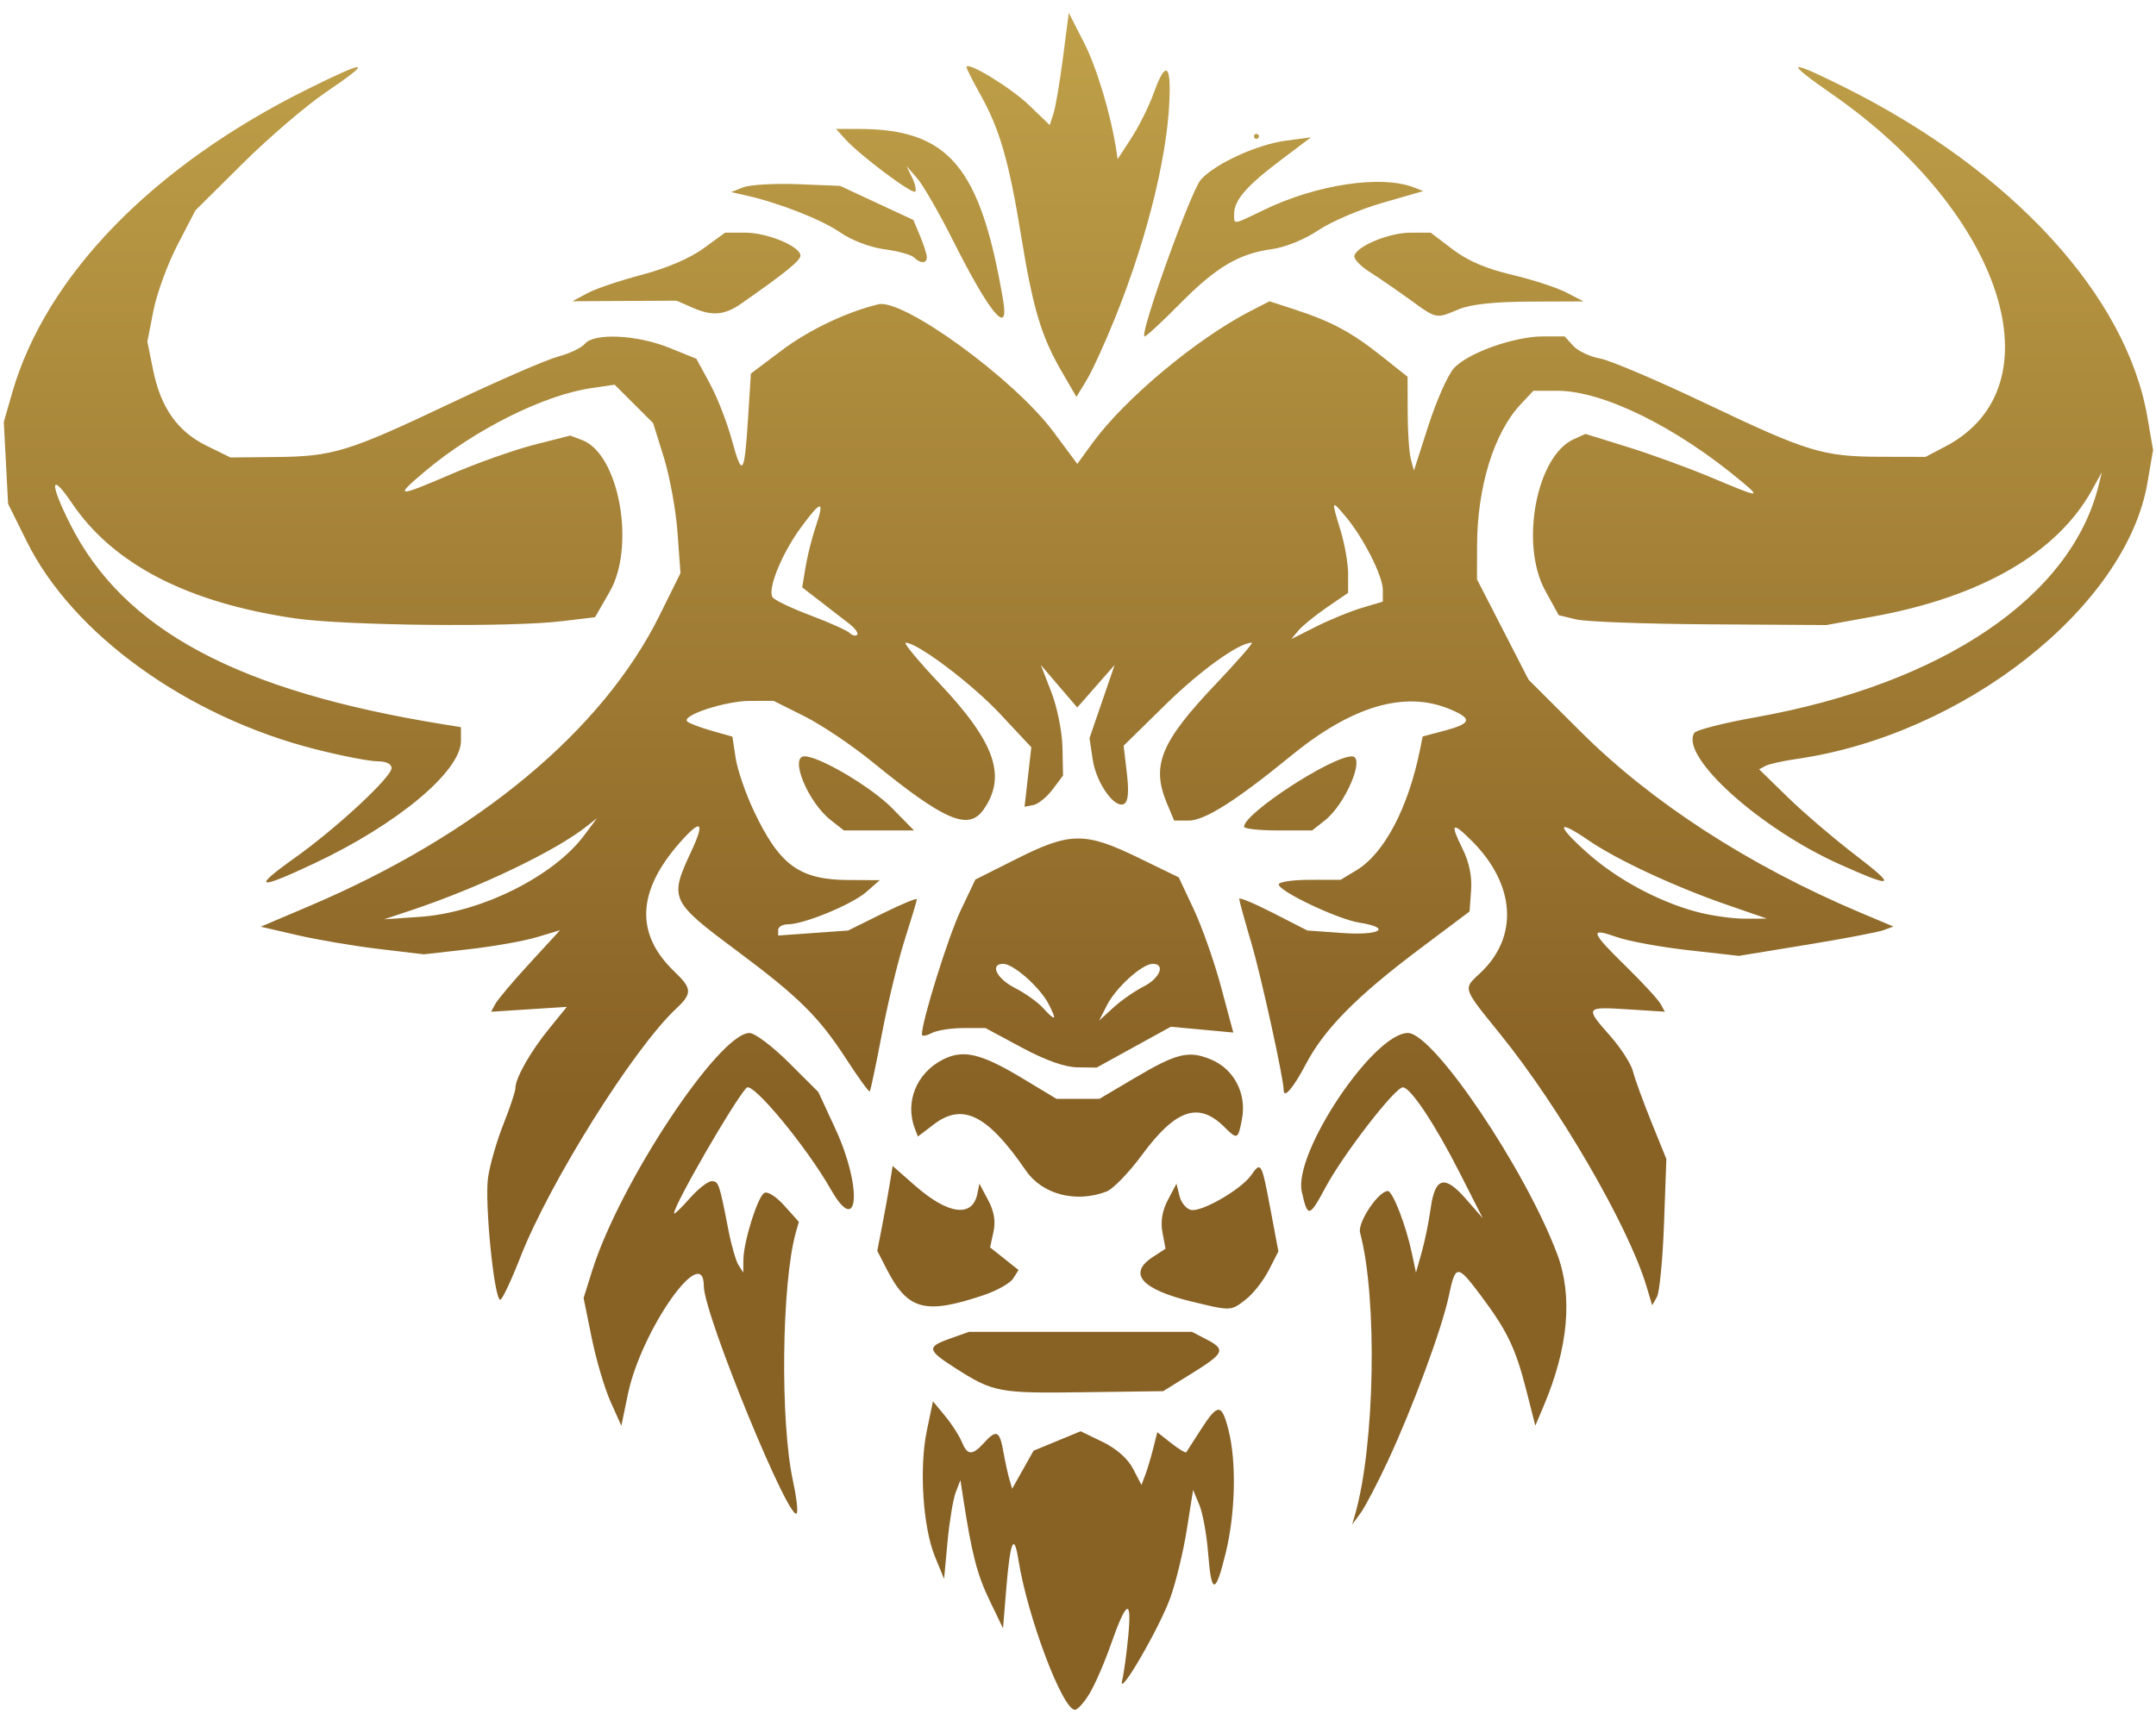<svg width="104" height="83" viewBox="0 0 104 83" fill="none" xmlns="http://www.w3.org/2000/svg">
<g clip-path="url(#clip0_384_242)">
<path fill-rule="evenodd" clip-rule="evenodd" d="M53.566 79.401C53.267 80.253 52.81 81.299 52.551 81.725C52.293 82.151 51.978 82.5 51.852 82.5C51.253 82.5 49.557 77.999 49.126 75.265C48.915 73.929 48.731 74.351 48.545 76.593L48.383 78.567L47.732 77.216C47.136 75.977 46.879 74.987 46.475 72.369L46.328 71.416L46.1 72.012C45.975 72.339 45.798 73.412 45.706 74.395L45.54 76.183L45.1 75.11C44.519 73.695 44.333 70.83 44.707 69.039L45.003 67.615L45.589 68.323C45.911 68.713 46.272 69.273 46.392 69.568C46.66 70.229 46.9 70.243 47.458 69.628C48.066 68.958 48.219 69.025 48.4 70.045C48.488 70.537 48.619 71.14 48.692 71.386L48.824 71.833L49.34 70.916L49.857 69.998L50.992 69.529L52.127 69.06L53.189 69.574C53.853 69.896 54.403 70.381 54.656 70.87L55.061 71.651L55.242 71.176C55.341 70.914 55.513 70.342 55.624 69.903L55.825 69.106L56.496 69.633C56.864 69.922 57.191 70.12 57.223 70.072C57.254 70.024 57.573 69.529 57.931 68.972C58.75 67.697 58.932 67.704 59.264 69.018C59.648 70.539 59.593 72.998 59.133 74.898C58.634 76.961 58.433 76.969 58.276 74.932C58.207 74.047 58.016 73.001 57.852 72.608L57.552 71.892L57.25 73.799C57.084 74.848 56.728 76.324 56.459 77.078C55.934 78.552 53.889 82.061 54.133 81.07C54.214 80.742 54.346 79.777 54.426 78.924C54.602 77.061 54.336 77.208 53.566 79.401ZM69.885 62.543C69.556 64.106 68.146 67.919 66.938 70.513C66.436 71.59 65.845 72.716 65.625 73.016L65.225 73.561L65.363 73.084C66.323 69.757 66.451 62.624 65.606 59.476C65.476 58.991 66.49 57.47 66.944 57.47C67.18 57.47 67.818 59.114 68.101 60.45L68.303 61.404L68.579 60.425C68.731 59.888 68.925 58.94 69.01 58.319C69.219 56.797 69.68 56.669 70.709 57.847L71.525 58.782L70.41 56.585C69.216 54.234 68.038 52.465 67.669 52.465C67.292 52.465 64.798 55.692 63.944 57.285C63.156 58.755 63.078 58.77 62.795 57.5C62.379 55.638 66.254 49.843 67.914 49.843C69.146 49.843 73.572 56.398 75.114 60.509C75.876 62.538 75.655 65.021 74.463 67.838L74.06 68.79L73.625 67.081C73.11 65.058 72.706 64.215 71.45 62.536C70.291 60.987 70.212 60.987 69.885 62.543ZM38.39 59.464C37.702 61.904 37.626 68.629 38.255 71.475C38.407 72.164 38.492 72.848 38.442 72.995C38.189 73.752 33.95 63.426 33.95 62.053C33.95 59.881 30.921 64.204 30.285 67.283L29.973 68.794L29.453 67.636C29.167 66.999 28.757 65.612 28.542 64.554L28.151 62.63L28.568 61.302C29.894 57.082 34.685 49.843 36.153 49.843C36.409 49.843 37.26 50.483 38.046 51.267L39.474 52.69L40.298 54.469C41.599 57.278 41.425 59.751 40.09 57.411C38.896 55.316 36.295 52.175 36.011 52.484C35.383 53.165 32.515 58.136 32.515 58.544C32.515 58.618 32.849 58.3 33.257 57.837C33.665 57.373 34.147 56.994 34.329 56.994C34.664 56.994 34.698 57.091 35.142 59.378C35.282 60.099 35.5 60.85 35.626 61.047L35.855 61.404L35.859 60.792C35.864 59.93 36.538 57.763 36.864 57.562C37.018 57.467 37.438 57.732 37.835 58.175L38.534 58.955L38.39 59.464ZM58.19 64.622C59.142 65.115 59.066 65.293 57.487 66.271L56.109 67.125L52.261 67.177C48.183 67.233 47.911 67.182 46.083 66.013C44.713 65.138 44.688 64.989 45.844 64.581L46.74 64.264H52.12H57.499L58.19 64.622ZM48.872 61.691C48.729 61.917 48.083 62.279 47.437 62.496C44.617 63.442 43.785 63.217 42.77 61.235L42.318 60.352L42.541 59.209C42.664 58.581 42.831 57.66 42.912 57.164L43.06 56.26L44.139 57.208C45.744 58.616 46.913 58.765 47.148 57.59L47.243 57.113L47.664 57.905C47.955 58.451 48.035 58.929 47.922 59.442L47.758 60.187L48.445 60.733L49.131 61.279L48.872 61.691ZM61.203 61.288C60.949 61.786 60.454 62.418 60.103 62.692C59.846 62.895 59.682 63.025 59.496 63.09C59.154 63.209 58.733 63.104 57.508 62.808C55.064 62.219 54.386 61.451 55.606 60.654L56.222 60.252L56.074 59.464C55.975 58.936 56.062 58.418 56.338 57.895L56.75 57.113L56.896 57.708C56.976 58.035 57.228 58.339 57.456 58.382C57.982 58.483 59.872 57.39 60.352 56.707C60.831 56.025 60.855 56.068 61.292 58.391L61.666 60.383L61.203 61.288ZM80.381 55.922L80.268 59.045C80.206 60.762 80.052 62.352 79.927 62.575L79.698 62.983L79.419 62.055C78.547 59.154 75.225 53.427 72.366 49.897C71.181 48.434 70.776 47.957 70.861 47.595C70.907 47.398 71.099 47.234 71.388 46.965C73.271 45.211 73.112 42.682 70.987 40.564C70.039 39.618 69.933 39.713 70.55 40.956C70.871 41.602 71.011 42.285 70.962 42.958L70.887 43.981L68.496 45.776C65.446 48.065 63.879 49.652 62.989 51.351C62.394 52.487 61.922 53.038 61.922 52.597C61.922 52.055 60.842 47.134 60.374 45.546C60.047 44.435 59.778 43.456 59.775 43.37C59.772 43.283 60.511 43.592 61.417 44.055L63.063 44.898L64.764 45.019C66.582 45.148 67.173 44.773 65.556 44.515C64.515 44.349 61.683 43.003 61.683 42.674C61.683 42.553 62.355 42.453 63.177 42.453L64.671 42.452L65.453 41.977C66.773 41.174 67.93 38.975 68.493 36.194L68.626 35.537L69.697 35.251C70.984 34.908 71.038 34.676 69.939 34.218C67.765 33.312 65.221 34.06 62.273 36.47C59.62 38.64 58.114 39.593 57.34 39.593H56.638L56.291 38.767C55.524 36.935 55.982 35.812 58.64 33.013C59.685 31.912 60.47 31.012 60.384 31.012C59.762 31.012 57.908 32.343 56.213 34.006L54.201 35.981L54.356 37.296C54.462 38.191 54.422 38.666 54.233 38.783C53.786 39.058 52.882 37.795 52.711 36.656L52.555 35.617L53.161 33.851L53.767 32.085L52.866 33.111L51.964 34.137L51.085 33.111L50.206 32.085L50.715 33.396C50.996 34.121 51.236 35.313 51.251 36.063L51.278 37.42L50.777 38.089C50.501 38.458 50.084 38.797 49.849 38.843L49.422 38.926L49.585 37.491L49.748 36.056L48.244 34.447C46.882 32.991 44.259 31.012 43.69 31.012C43.565 31.012 44.298 31.897 45.32 32.979C48 35.817 48.572 37.458 47.443 39.065C46.717 40.099 45.567 39.605 42.078 36.762C41.092 35.958 39.617 34.967 38.801 34.559L37.318 33.818L36.172 33.82C34.968 33.823 32.822 34.533 33.157 34.818C33.264 34.909 33.797 35.11 34.341 35.264L35.33 35.544L35.485 36.572C35.57 37.137 35.966 38.29 36.365 39.133C37.605 41.752 38.562 42.45 40.931 42.462L42.437 42.469L41.791 43.036C41.101 43.641 38.782 44.599 38.005 44.599C37.747 44.599 37.536 44.721 37.536 44.869V45.14L39.223 45.02L40.91 44.899L42.57 44.078C43.483 43.626 44.229 43.317 44.227 43.391C44.225 43.465 43.962 44.342 43.643 45.339C43.324 46.337 42.829 48.375 42.544 49.868C42.259 51.362 41.994 52.619 41.955 52.661C41.916 52.703 41.405 51.999 40.819 51.096C39.493 49.052 38.531 48.102 35.503 45.846C32.334 43.484 32.279 43.363 33.343 41.083C34.022 39.629 33.826 39.484 32.783 40.669C30.723 43.008 30.638 45.07 32.526 46.874C33.39 47.7 33.402 47.933 32.615 48.669C30.554 50.597 26.505 57.061 25.096 60.673C24.658 61.796 24.223 62.715 24.131 62.715C23.838 62.715 23.368 57.998 23.543 56.815C23.634 56.192 23.969 55.031 24.287 54.234C24.605 53.437 24.864 52.654 24.864 52.494C24.864 52.015 25.586 50.745 26.492 49.63L27.343 48.583L25.517 48.7L23.691 48.817L23.896 48.436C24.008 48.227 24.756 47.342 25.558 46.47L27.015 44.884L25.891 45.221C25.273 45.407 23.794 45.669 22.605 45.803L20.443 46.047L18.278 45.789C17.087 45.648 15.318 45.347 14.347 45.123L12.581 44.714L14.978 43.693C23.045 40.258 29.067 35.25 31.82 29.684L32.824 27.654L32.683 25.698C32.605 24.622 32.309 22.993 32.024 22.078L31.506 20.415L30.577 19.488L29.648 18.562L28.511 18.729C26.22 19.067 22.894 20.731 20.517 22.729C18.995 24.008 19.106 24.021 21.769 22.876C23.011 22.342 24.81 21.705 25.767 21.46L27.506 21.017L28.085 21.236C29.863 21.91 30.67 26.36 29.411 28.549L28.703 29.781L27.082 29.975C24.595 30.274 16.635 30.188 14.225 29.836C9.052 29.081 5.462 27.226 3.472 24.28C2.431 22.738 2.376 23.279 3.373 25.267C5.944 30.398 11.46 33.354 21.457 34.961L22.235 35.086V35.747C22.235 37.209 19.195 39.754 15.189 41.646C12.398 42.964 12.119 42.888 14.232 41.385C16.231 39.963 18.887 37.497 18.887 37.063C18.887 36.858 18.626 36.733 18.201 36.733C17.823 36.733 16.483 36.472 15.223 36.153C9.052 34.592 3.515 30.61 1.298 26.138L0.391 24.308L0.287 22.334L0.183 20.361L0.588 18.952C2.205 13.326 7.351 8.026 14.788 4.325C17.767 2.842 18.039 2.879 15.718 4.452C14.766 5.097 12.96 6.644 11.705 7.89L9.424 10.154L8.558 11.823C8.083 12.741 7.562 14.164 7.401 14.986L7.108 16.481L7.382 17.838C7.75 19.668 8.56 20.817 9.966 21.508L11.117 22.073L13.269 22.052C16.075 22.026 16.782 21.809 21.756 19.448C24.058 18.355 26.385 17.345 26.929 17.203C27.472 17.061 28.05 16.784 28.213 16.588C28.657 16.055 30.725 16.152 32.276 16.778L33.591 17.309L34.237 18.499C34.592 19.154 35.066 20.361 35.289 21.182C35.804 23.072 35.908 22.946 36.081 20.228L36.221 18.025L37.697 16.914C39.019 15.92 40.816 15.061 42.367 14.683C43.567 14.39 48.929 18.293 50.813 20.832L51.966 22.384L52.685 21.394C54.237 19.257 57.722 16.343 60.325 15.006L61.239 14.537L62.477 14.941C64.226 15.511 65.203 16.037 66.644 17.182L67.899 18.18L67.902 19.888C67.904 20.828 67.973 21.846 68.055 22.152L68.204 22.708L68.9 20.544C69.282 19.353 69.832 18.11 70.122 17.78C70.77 17.043 73.026 16.233 74.431 16.233H75.476L75.887 16.686C76.113 16.935 76.695 17.21 77.179 17.297C77.664 17.384 79.943 18.353 82.244 19.449C87.212 21.816 87.92 22.032 90.731 22.04L92.883 22.045L93.839 21.544C99.332 18.668 96.653 10.301 88.403 4.563C86.029 2.912 86.183 2.816 88.973 4.208C97.047 8.237 102.578 14.263 103.586 20.13L103.858 21.715L103.586 23.3C102.557 29.291 94.719 35.461 86.667 36.62C86.009 36.714 85.333 36.865 85.164 36.955L84.856 37.119L86.239 38.469C87.001 39.212 88.484 40.48 89.536 41.286C91.512 42.801 91.368 42.879 88.749 41.707C84.88 39.976 81.026 36.495 81.727 35.365C81.814 35.224 83.134 34.886 84.66 34.614C93.716 32.998 99.935 28.786 101.241 23.384L101.386 22.788L100.919 23.633C99.24 26.676 95.58 28.797 90.373 29.746L88.101 30.159L82.483 30.125C79.393 30.106 76.488 29.999 76.028 29.887L75.191 29.684L74.539 28.5C73.31 26.269 74.108 22.013 75.908 21.195L76.479 20.936L78.523 21.571C79.646 21.92 81.451 22.578 82.533 23.033C84.881 24.02 84.962 24.032 84.037 23.255C80.894 20.614 77.329 18.855 75.124 18.855H73.966L73.351 19.51C72.065 20.88 71.256 23.503 71.25 26.324L71.246 27.953L72.491 30.376L73.736 32.799L76.257 35.313C79.684 38.73 84.39 41.776 89.717 44.025L91.332 44.706L90.856 44.882C90.593 44.979 88.916 45.297 87.129 45.59L83.879 46.121L81.448 45.849C80.111 45.699 78.559 45.415 78 45.217C76.651 44.741 76.714 44.945 78.436 46.632C79.235 47.415 79.983 48.226 80.098 48.436L80.309 48.816L78.527 48.702C76.46 48.57 76.444 48.595 77.677 49.991C78.19 50.571 78.682 51.339 78.771 51.696C78.86 52.053 79.258 53.15 79.657 54.134L80.381 55.922ZM28.327 39.851C26.812 41.058 23.145 42.816 19.844 43.919L18.529 44.358L20.256 44.239C23.185 44.037 26.699 42.293 28.178 40.308L28.8 39.474L28.327 39.851ZM76.547 41.134C77.964 42.405 79.984 43.498 81.831 43.994C82.518 44.178 83.565 44.328 84.156 44.327L85.232 44.324L83.32 43.663C80.79 42.788 77.999 41.489 76.627 40.547C75.085 39.49 75.045 39.788 76.547 41.134ZM39.092 29.692C40.011 30.038 40.863 30.42 40.986 30.543C41.109 30.665 41.27 30.704 41.345 30.63C41.42 30.555 41.249 30.315 40.967 30.097C40.684 29.879 40.058 29.395 39.575 29.021L38.697 28.342L38.86 27.353C38.95 26.809 39.168 25.938 39.345 25.419C39.793 24.103 39.62 24.11 38.637 25.448C37.715 26.704 37.017 28.415 37.264 28.814C37.35 28.952 38.172 29.348 39.092 29.692ZM64 29.311C63.434 29.7 62.817 30.202 62.629 30.428L62.288 30.838L63.479 30.237C64.135 29.906 65.129 29.499 65.688 29.332L66.704 29.029V28.463C66.704 27.794 65.767 25.944 64.917 24.933C64.213 24.096 64.21 24.102 64.674 25.627C64.87 26.27 65.03 27.204 65.03 27.701V28.605L64 29.311ZM55.075 55.74C54.453 56.586 53.687 57.375 53.374 57.494C51.891 58.056 50.277 57.634 49.482 56.476C47.64 53.794 46.442 53.191 45.053 54.247L44.277 54.837L44.134 54.466C43.64 53.182 44.2 51.786 45.473 51.13C46.458 50.621 47.316 50.823 49.324 52.033L50.965 53.021H51.999H53.033L54.684 52.044C56.766 50.81 57.332 50.671 58.419 51.123C59.527 51.585 60.141 52.764 59.911 53.988C59.722 54.987 59.687 55.004 59.059 54.378C57.817 53.14 56.712 53.518 55.075 55.74ZM56.478 49.541L54.688 50.526L52.898 51.512L51.971 51.5C51.363 51.492 50.441 51.164 49.291 50.547L47.538 49.605H46.466C45.876 49.605 45.186 49.716 44.932 49.851C44.677 49.987 44.469 50.014 44.47 49.911C44.472 49.256 45.745 45.182 46.337 43.937L47.048 42.44L49.046 41.436C51.617 40.145 52.348 40.138 54.908 41.384L56.86 42.334L57.588 43.884C57.988 44.736 58.58 46.42 58.903 47.627L59.491 49.821L57.985 49.681L56.478 49.541ZM48.952 47.667C49.445 47.918 50.053 48.35 50.304 48.626C50.924 49.309 51.003 49.256 50.58 48.441C50.164 47.638 48.886 46.506 48.396 46.506C47.729 46.506 48.07 47.219 48.952 47.667ZM55.605 46.506C55.096 46.506 53.828 47.652 53.397 48.501L53.018 49.247L53.705 48.619C54.082 48.273 54.741 47.814 55.168 47.599C55.953 47.204 56.232 46.506 55.605 46.506ZM38.812 36.494C39.529 36.494 42.026 37.972 43.025 38.986L44.09 40.07H42.4H40.709L40.072 39.57C38.968 38.705 38.063 36.494 38.812 36.494ZM65.209 36.496C65.884 36.491 64.907 38.803 63.901 39.592L63.292 40.07H61.651C60.748 40.07 60.009 39.989 60.009 39.891C60.01 39.247 64.211 36.505 65.209 36.496ZM56.423 4.297C56.423 7.077 55.432 11.245 53.813 15.279C53.313 16.524 52.683 17.905 52.413 18.347L51.923 19.15L51.182 17.87C50.223 16.212 49.819 14.848 49.251 11.346C48.68 7.827 48.222 6.231 47.318 4.615C46.935 3.929 46.621 3.31 46.621 3.24C46.621 2.923 48.751 4.219 49.645 5.08L50.636 6.034L50.819 5.472C50.919 5.163 51.126 3.944 51.278 2.764L51.555 0.619L52.287 2.049C52.904 3.256 53.584 5.52 53.847 7.247L53.913 7.678L54.58 6.651C54.947 6.087 55.43 5.115 55.652 4.493C56.145 3.116 56.423 3.045 56.423 4.297ZM61.354 12.02C59.755 12.239 58.66 12.89 56.908 14.665C56.057 15.527 55.295 16.233 55.214 16.233C54.921 16.233 57.45 9.186 57.933 8.659C58.645 7.882 60.65 6.967 62.042 6.784L63.237 6.627L61.741 7.756C60.12 8.98 59.531 9.665 59.531 10.326C59.531 10.514 59.519 10.637 59.573 10.684C59.671 10.768 59.986 10.603 60.981 10.123C63.533 8.893 66.645 8.431 68.217 9.048L68.654 9.22L66.687 9.787C65.605 10.098 64.211 10.694 63.59 11.111C62.931 11.554 62.001 11.932 61.354 12.02ZM38.612 12.336C38.612 12.572 37.857 13.183 35.743 14.658C34.965 15.2 34.359 15.257 33.471 14.872L32.635 14.509L30.124 14.522L27.614 14.535L28.331 14.148C28.726 13.935 29.909 13.535 30.961 13.259C32.136 12.951 33.279 12.463 33.926 11.992L34.978 11.227L35.958 11.227C37.02 11.227 38.612 11.892 38.612 12.336ZM41.4 6.221C45.767 6.221 47.296 8.033 48.391 14.504C48.689 16.27 47.744 15.134 45.961 11.584C45.302 10.273 44.529 8.932 44.244 8.605L43.725 8.009L43.997 8.565C44.146 8.872 44.213 9.178 44.145 9.246C44.003 9.387 41.474 7.49 40.786 6.727L40.331 6.221H41.4ZM73.809 14.553C72.079 14.56 70.948 14.682 70.372 14.921C69.873 15.129 69.611 15.248 69.356 15.232C69.036 15.212 68.73 14.978 67.985 14.439C67.346 13.977 66.469 13.374 66.036 13.099C65.603 12.823 65.287 12.477 65.333 12.329C65.481 11.858 67.029 11.227 68.039 11.227L69.016 11.227L70.071 12.031C70.793 12.581 71.693 12.968 72.92 13.256C73.906 13.488 75.089 13.872 75.55 14.11L76.386 14.543L73.809 14.553ZM44.383 11.389C44.562 11.816 44.708 12.275 44.708 12.411C44.708 12.723 44.397 12.728 44.089 12.421C43.959 12.291 43.319 12.114 42.666 12.028C41.969 11.935 41.086 11.599 40.524 11.212C39.621 10.59 37.575 9.787 35.982 9.429L35.265 9.268L35.862 9.037C36.191 8.91 37.374 8.843 38.492 8.887L40.524 8.968L42.291 9.791L44.058 10.613L44.383 11.389ZM60.607 6.459C60.673 6.459 60.727 6.513 60.727 6.578C60.727 6.644 60.673 6.698 60.607 6.698C60.541 6.698 60.488 6.644 60.488 6.578C60.488 6.513 60.541 6.459 60.607 6.459Z" fill="url(#paint0_linear_384_242)"/>
</g>
<defs>
<linearGradient id="paint0_linear_384_242" x1="52.12" y1="-7.128" x2="52.12" y2="82.5" gradientUnits="userSpaceOnUse">
<stop stop-color="#C8AA4E"/>
<stop offset="0.672" stop-color="#886125"/>
</linearGradient>
<clipPath id="clip0_384_242">
<rect width="104" height="82" fill="white" transform="translate(0 0.5)"/>
</clipPath>
</defs>
</svg>
